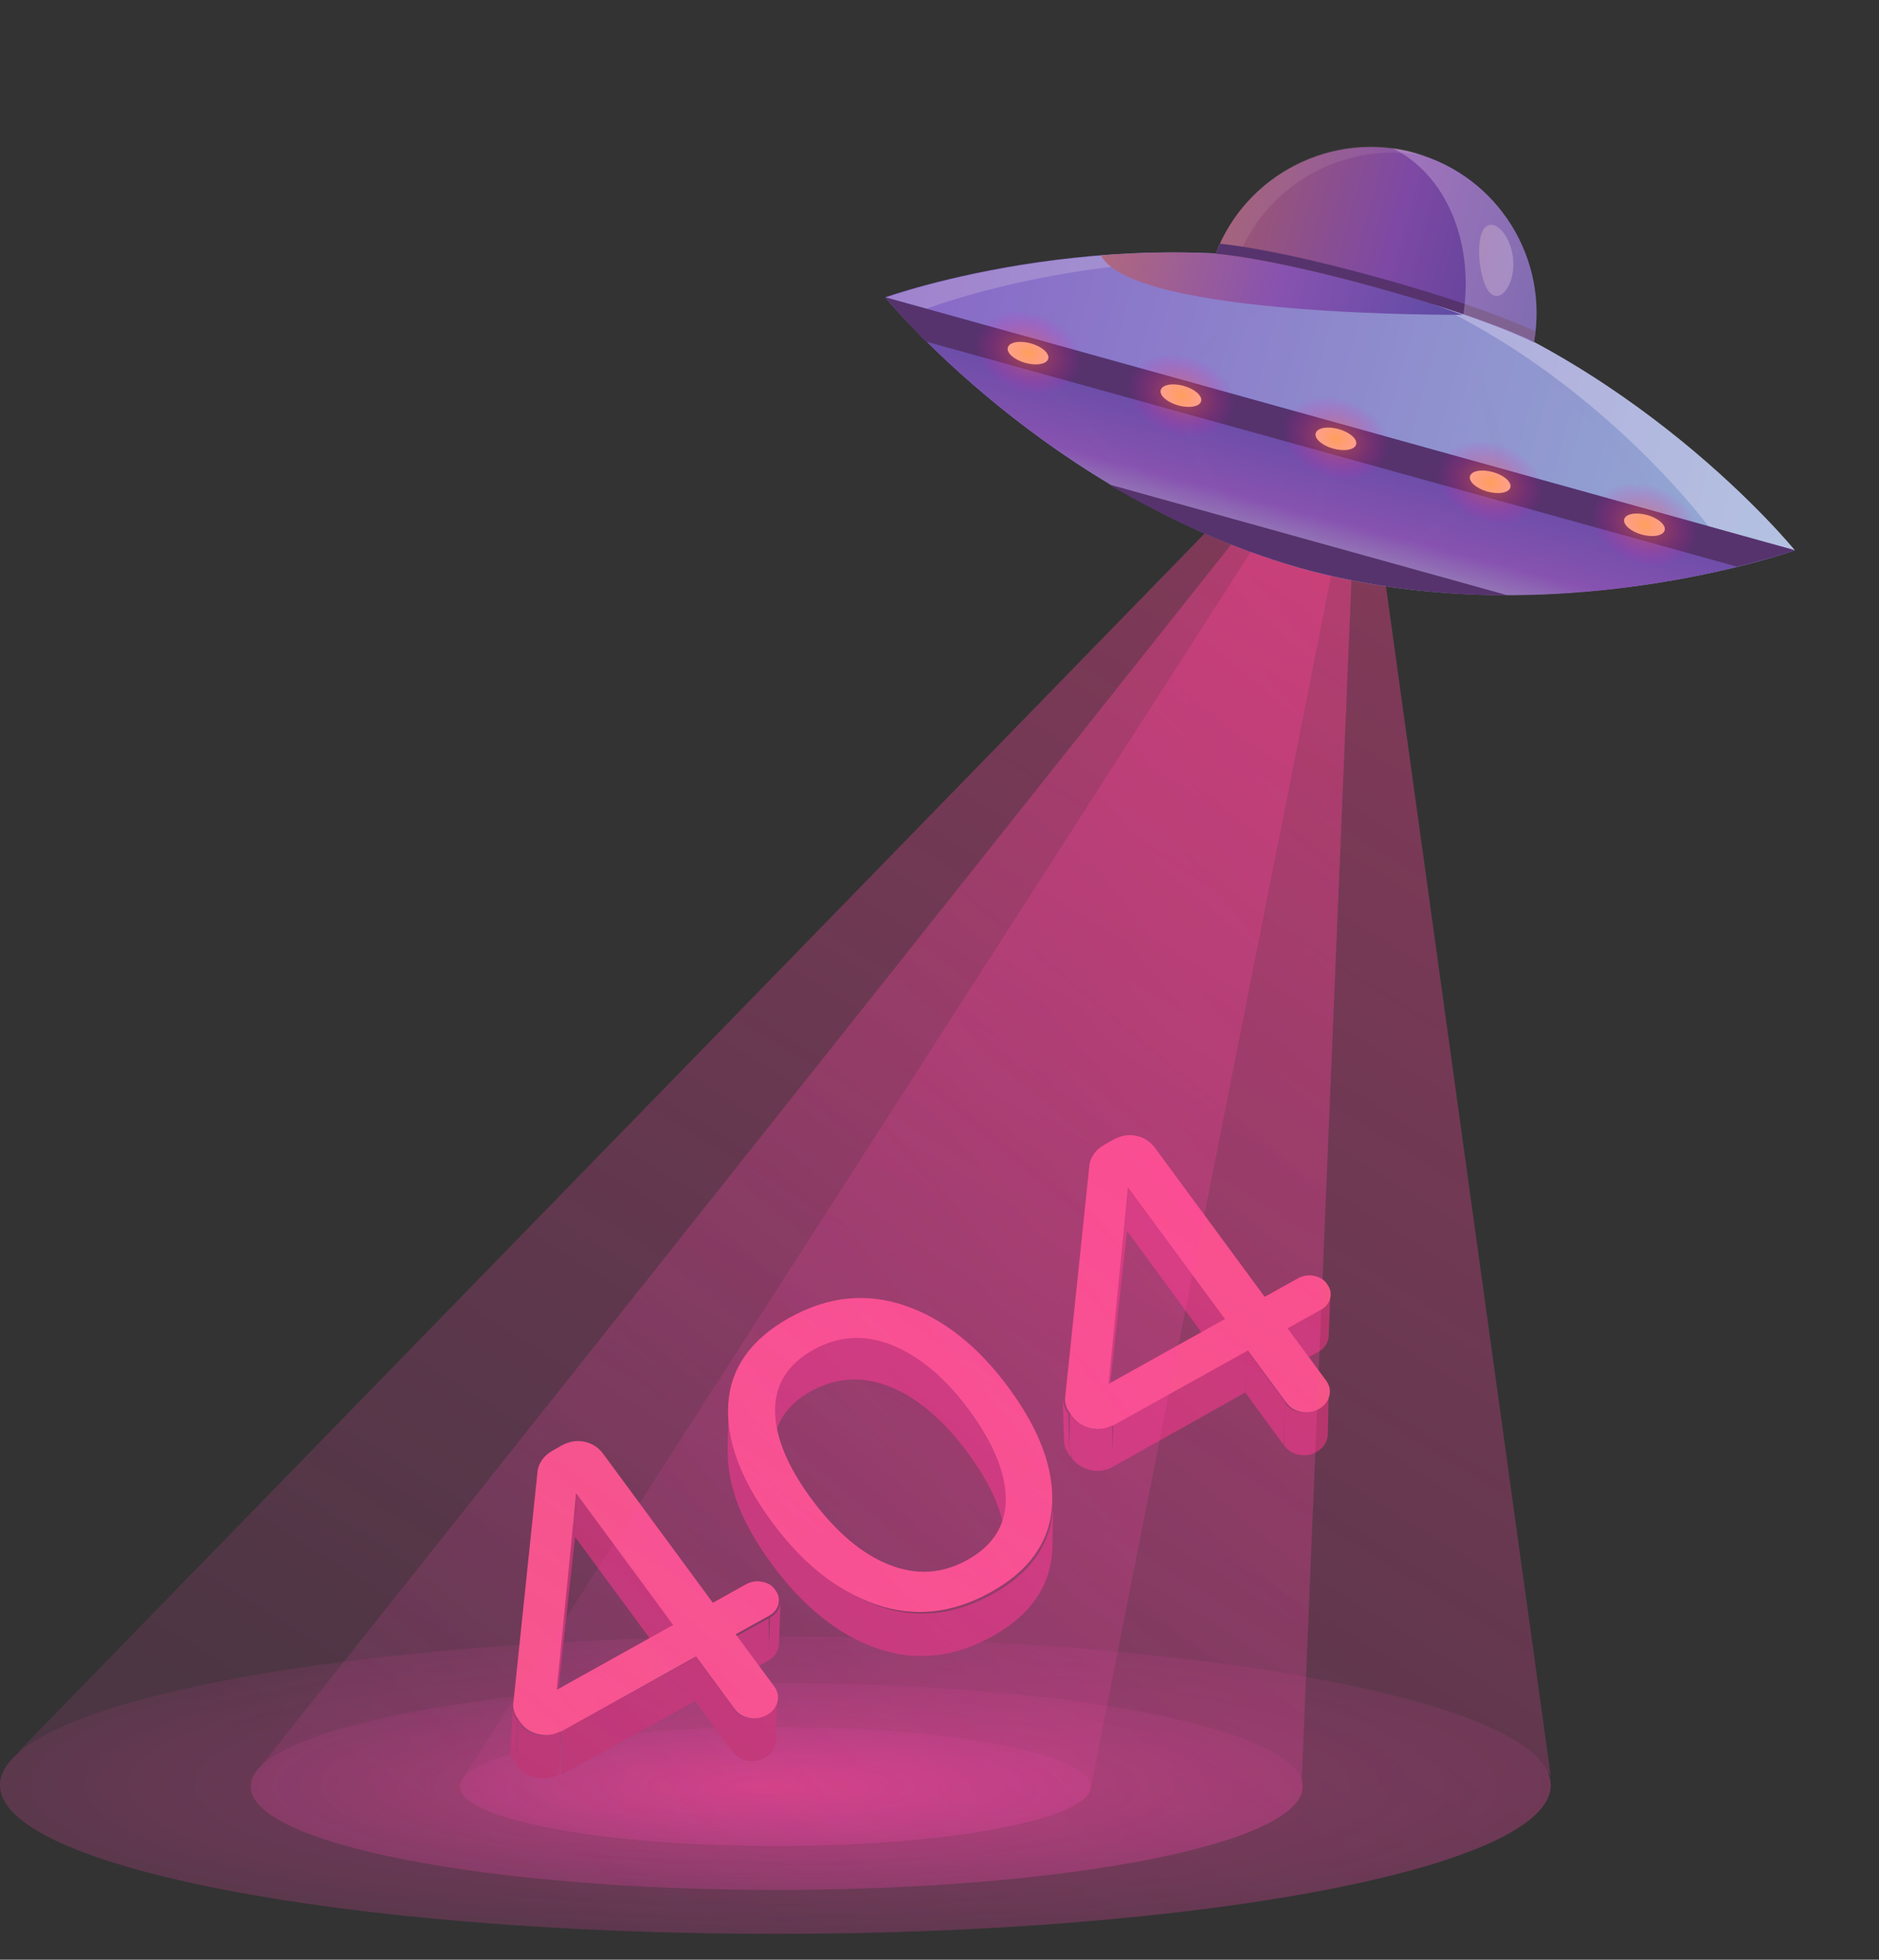 <svg width="727" height="758" viewBox="0 0 727 758" fill="none" xmlns="http://www.w3.org/2000/svg">
<rect x="0" y="0" width="727" height="758" fill="#333333" stroke="none"/>
<path opacity="0.3" d="M300 748C465.685 748 600 722.256 600 690.5C600 658.744 465.685 633 300 633C134.315 633 0 658.744 0 690.5C0 722.256 134.315 748 300 748Z" fill="url(#paint0_radial)"/>
<path opacity="0.3" d="M504 691C504 713.103 412.902 731 300.5 731C188.099 731 97 713.103 97 691C97 689.645 97.35 688.291 98.051 686.936C108.492 666.758 195.176 651 300.5 651C407.646 651 495.451 667.257 503.439 687.934L503.65 688.433C503.86 689.289 504 690.144 504 691Z" fill="url(#paint1_radial)"/>
<path opacity="0.3" d="M422 691C422 703.701 367.395 714 300 714C232.605 714 178 703.701 178 691C178 690.657 178.07 690.313 178.141 689.902C181.092 677.681 234.573 668 300 668C365.779 668 419.47 677.818 421.93 690.107C422 690.451 422 690.725 422 691Z" fill="url(#paint2_radial)"/>
<path d="M301.991 619.621L301.344 636.163C301.316 636.713 301.245 637.209 301.074 637.694C300.549 639.601 299.269 641.125 297.292 642.223L297.939 625.681C299.916 624.584 301.196 623.059 301.721 621.152C301.906 620.568 301.977 620.072 301.991 619.621Z" fill="#9E305A"/>
<path d="M260.877 628.951L260.237 645.733L222.409 594.364L223.107 577.538L260.877 628.951Z" fill="#9E305A"/>
<path d="M297.426 626.028L297.465 642.239L285.074 649.021L285.035 632.811L297.426 626.028Z" fill="#9E305A"/>
<path d="M223.107 577.539L222.544 594.051L214.186 670.413L214.75 653.901L223.107 577.539Z" fill="#9E305A"/>
<path d="M284.294 661.354L283.925 678.237L268.615 657.499L268.94 640.559L284.294 661.354Z" fill="#9E305A"/>
<path d="M300.58 656.683L300.242 673.158C300.225 673.706 300.151 674.298 299.98 674.877C299.416 677.008 298.057 678.688 295.903 679.918C293.749 681.148 291.453 681.509 289.014 681.001C286.618 680.548 284.714 679.357 283.301 677.427L283.639 660.952C285.008 662.826 286.912 664.018 289.351 664.526C291.747 664.978 294.044 664.617 296.241 663.443C298.394 662.213 299.753 660.532 300.317 658.401C300.489 657.822 300.605 657.286 300.58 656.683Z" fill="#9E305A"/>
<path d="M200.179 665.891L199.313 681.983C198.056 680.25 197.454 678.431 197.565 676.481L198.431 660.389C198.32 662.339 198.866 664.202 200.179 665.891Z" fill="#9E305A"/>
<path d="M201.538 666.551L200.856 683.965L199.783 682.585L200.525 665.125L201.538 666.551Z" fill="#9E305A"/>
<path d="M269.255 640.959L269.222 657.841L217.132 686.476L217.21 669.651L269.255 640.959Z" fill="#9E305A"/>
<path d="M294.905 611.825C292.714 611.4 290.58 611.73 288.655 612.784L275.804 619.941L233.362 562.302C231.526 559.828 229.077 558.273 226.114 557.651C223.15 557.029 220.096 557.542 217.202 559.172L213.824 561.09C212.162 562.028 210.716 563.242 209.68 564.757C208.645 566.272 208.057 567.793 207.961 569.376L198.633 658.59C198.353 660.848 199.036 662.978 200.571 665.065L201.548 666.435C203.298 668.799 205.759 670.255 208.875 670.847C211.992 671.438 214.893 670.956 217.621 669.454L269.289 640.709L284.181 660.879C285.545 662.746 287.441 663.932 289.871 664.437C292.257 664.887 294.545 664.527 296.734 663.356C298.88 662.131 300.234 660.457 300.796 658.334C301.359 656.211 300.958 654.216 299.552 652.294L284.66 632.123L297.511 624.966C299.436 623.912 300.667 622.422 301.15 620.538C301.633 618.655 301.307 616.869 300.072 615.168C298.905 613.326 297.193 612.263 294.905 611.825ZM260.433 628.526L215.4 653.62L222.941 577.593L260.433 628.526Z" fill="#F25A7E"/>
<path d="M216.789 669.668L216.421 686.181C213.671 687.696 210.749 688.186 207.611 687.595C204.473 687.004 201.997 685.542 200.238 683.166L200.607 666.654C202.366 669.03 204.842 670.492 207.979 671.082C211.117 671.673 214.039 671.183 216.789 669.668Z" fill="#9E305A"/>
<path d="M514.726 500.3L514.079 516.842C514.051 517.393 513.98 517.889 513.81 518.374C513.284 520.281 512.004 521.805 510.027 522.902L510.674 506.36C512.651 505.263 513.931 503.739 514.457 501.832C514.585 501.292 514.712 500.752 514.726 500.3Z" fill="#9E305A"/>
<path d="M473.8 509.749L472.972 526.409L435.844 475.821L436.614 459.206L473.8 509.749Z" fill="#9E305A"/>
<path d="M511.153 505.933L510.803 522.446L497.809 529.697L498.159 513.184L511.153 505.933Z" fill="#9E305A"/>
<path d="M436.614 459.206L436.097 475.682L427.693 552.081L428.209 535.605L436.614 459.206Z" fill="#9E305A"/>
<path d="M497.292 542.357L496.66 558.91L481.914 538.787L482.447 522.223L497.292 542.357Z" fill="#9E305A"/>
<path d="M514.087 538.347L513.749 554.822C513.731 555.37 513.658 555.962 513.487 556.541C512.923 558.672 511.564 560.352 509.41 561.582C507.256 562.812 504.96 563.173 502.521 562.665C500.125 562.212 498.221 561.021 496.808 559.091L497.146 542.616C498.515 544.49 500.419 545.682 502.858 546.19C505.254 546.642 507.551 546.281 509.747 545.107C511.901 543.877 513.26 542.197 513.824 540.065C513.996 539.486 514.112 538.95 514.087 538.347Z" fill="#9E305A"/>
<path d="M413.31 546.752L413.812 562.881C412.455 561.032 411.723 559.15 411.668 557.196L411.167 541.067C411.222 543.021 411.953 544.903 413.31 546.752Z" fill="#9E305A"/>
<path d="M415.02 548.062L414.583 563.868L413.689 562.609L414.031 546.791L415.02 548.062Z" fill="#9E305A"/>
<path d="M482.445 522.219L481.966 538.511L430.188 567.563L430.764 551.283L482.445 522.219Z" fill="#9E305A"/>
<path d="M508.413 493.496C506.223 493.071 504.089 493.4 502.163 494.454L489.312 501.612L446.87 443.973C445.034 441.499 442.585 439.944 439.622 439.322C436.658 438.7 433.604 439.213 430.71 440.843L427.332 442.761C425.67 443.699 424.224 444.913 423.188 446.428C422.153 447.943 421.565 449.464 421.468 451.047L412.14 540.262C411.86 542.52 412.543 544.65 414.078 546.737L415.054 548.107C416.805 550.471 419.266 551.927 422.382 552.518C425.499 553.11 428.4 552.628 431.128 551.126L482.797 522.38L497.689 542.55C499.053 544.417 500.949 545.603 503.379 546.108C505.765 546.558 508.053 546.198 510.242 545.027C512.388 543.802 513.742 542.127 514.305 540.004C514.867 537.882 514.467 535.887 513.06 533.965L498.168 513.794L511.019 506.637C512.944 505.583 514.176 504.092 514.659 502.209C515.142 500.325 514.815 498.539 513.581 496.838C512.414 494.996 510.646 493.976 508.413 493.496ZM473.941 510.197L428.907 535.292L436.449 459.264L473.941 510.197Z" fill="#F25A7E"/>
<path d="M430.296 551.334L430.412 567.47C427.806 568.873 425.005 569.269 421.965 568.602C418.926 567.935 416.499 566.435 414.737 564.061L414.621 547.925C416.383 550.299 418.81 551.799 421.85 552.466C424.889 553.133 427.69 552.737 430.296 551.334Z" fill="#9E305A"/>
<path d="M389.201 580.111L388.899 596.586C388.785 586.413 383.986 574.888 374.544 562.065C365.146 549.299 355.134 540.757 344.509 536.44C333.883 532.123 323.668 532.662 313.807 538.101C304.211 543.424 299.346 550.956 299.2 560.795L299.502 544.321C299.691 534.537 304.556 527.005 314.109 521.626C323.927 516.132 334.142 515.592 344.81 519.965C355.436 524.282 365.447 532.824 374.846 545.59C384.343 558.37 389.142 569.895 389.201 580.111Z" fill="#9E305A"/>
<path d="M407.498 581.363L407.207 597.791C407.234 598.393 407.163 598.982 407.134 599.627C406.386 613.651 398.612 624.773 383.812 632.991C368.956 641.252 354.025 642.718 339.104 637.499C324.14 632.224 310.65 621.352 298.622 604.981C286.97 589.206 281.314 574.555 281.555 561.015L281.846 544.587C281.605 558.127 287.316 572.736 298.913 588.552C310.984 604.98 324.485 615.753 339.395 621.071C354.359 626.345 369.192 624.867 384.102 616.563C398.848 608.387 406.622 597.266 407.425 583.199C407.453 582.554 407.427 581.952 407.498 581.363Z" fill="#9E305A"/>
<path d="M350.073 504.979C335.088 499.87 320.242 501.448 305.437 509.699C290.521 518.036 282.612 529.217 281.778 543.101C280.932 557.082 286.521 572.146 298.479 588.432C310.437 604.719 323.865 615.361 338.739 620.556C353.669 625.708 368.515 624.13 383.486 615.75C398.291 607.499 406.145 596.361 407.046 582.336C407.893 568.355 402.359 553.248 390.444 537.017C378.529 520.785 365.057 510.088 350.073 504.979ZM375.042 545.643C384.374 558.326 389.086 569.749 389.134 579.858C389.183 589.967 384.246 597.777 374.423 603.3C364.6 608.823 354.412 609.424 343.803 605.147C333.237 600.924 323.322 592.402 313.893 579.708C304.604 567.08 299.935 555.712 299.886 545.603C299.838 535.494 304.774 527.684 314.597 522.161C324.42 516.638 334.609 516.037 345.217 520.314C355.869 524.646 365.796 533.071 375.042 545.643Z" fill="#F25A7E"/>
<path opacity="0.4" fill-rule="evenodd" clip-rule="evenodd" d="M599.192 685.812L600 686.996L535.849 223.959C532.791 222.053 529.883 220.19 527.092 218.401C505.527 204.579 490.9 195.203 467.291 205.115L14.427 670.033L7 677.761C7.319 677.596 7.646 677.431 7.98 677.265C2.761 681.513 0 685.943 0 690.496C0 722.252 134.315 747.996 300 747.996C465.685 747.996 600 722.252 600 690.496C600 688.802 599.618 687.124 598.868 685.467C598.978 685.582 599.086 685.697 599.192 685.812Z" fill="url(#paint3_linear)"/>
<path opacity="0.4" fill-rule="evenodd" clip-rule="evenodd" d="M100.957 683.135L478.439 207.996C503.543 207.996 503.544 207.996 522.998 221.827L523 221.828L503.653 688.444C503.861 689.295 504 690.145 504 690.996C504 713.099 412.902 730.996 300.5 730.996C188.099 730.996 97 713.099 97 690.996C97 689.641 97.35 688.287 98.051 686.932C98.716 685.647 99.689 684.381 100.957 683.135Z" fill="url(#paint4_linear)"/>
<path opacity="0.3" fill-rule="evenodd" clip-rule="evenodd" d="M421.902 691.931C421.907 691.954 421.911 691.977 421.916 692L517 212.649C508.219 212.05 505.706 210.039 503.444 208.229C500.993 206.267 498.838 204.542 489.319 205.11L179 688.01C179.006 688.006 179.012 688.002 179.018 687.998C178.59 688.625 178.296 689.26 178.141 689.902C178.13 689.962 178.12 690.02 178.11 690.078C178.051 690.414 178 690.707 178 691C178 703.702 232.605 714 300 714C365.741 714 419.312 704.201 421.902 691.931ZM321.79 668.366C314.696 668.085 307.388 667.938 299.924 667.938C295.664 667.938 291.479 668.001 287.375 668.121C291.526 668.041 295.738 668 300 668C307.437 668 314.719 668.125 321.79 668.366Z" fill="url(#paint5_linear)"/>
<path d="M694.438 212.839C694.438 212.839 600.318 246.626 503.401 219.53C406.127 192.605 342.498 114.993 342.498 114.993C342.498 114.993 436.953 81.008 533.871 108.104C631.145 135.029 694.438 212.839 694.438 212.839Z" fill="url(#paint6_linear)"/>
<path opacity="0.2" d="M358.43 119.437C358.43 119.437 446.602 85.606 538.182 109.335C536.863 108.869 535.545 108.404 534.133 108.202C436.859 81.277 342.761 115.091 342.761 115.091C342.761 115.091 405.019 191.33 503.328 219.827C504.647 220.292 506.059 220.494 507.377 220.96C416.3 192.757 358.43 119.437 358.43 119.437Z" fill="#FFF1EB"/>
<path d="M694.439 212.839C694.439 212.839 599.983 246.824 503.066 219.728C405.019 191.46 342.499 114.992 342.499 114.992L694.439 212.839Z" fill="url(#paint7_linear)"/>
<g opacity="0.15">
<path opacity="0.15" d="M457.553 147.003C462.069 141.775 494.621 106.699 528.148 106.67C516.698 103.815 505.326 101.58 493.939 100.229C438.614 102.351 392.44 127.279 391.82 127.356L390.036 128.21L390.982 129.73C391.323 130.444 418.129 175.5 464.391 205.772C474.661 210.288 485.645 214.462 497.172 217.938C468.549 200.715 459.027 153.752 457.553 147.003ZM515.1 104.141C483.031 111.802 455.49 143.605 454.311 145.265L453.768 145.963L453.752 146.847C454.156 149.066 460.948 190.32 484.869 213.299C433.751 187.54 401.515 139.381 395.403 129.808C405.581 124.503 458.209 99.777 515.1 104.141Z" fill="#919FB7"/>
<path opacity="0.15" d="M535.81 108.495C535.282 108.309 534.755 108.122 533.963 107.843C533.436 107.657 532.908 107.471 532.024 107.455L500.955 218.987C501.483 219.173 502.01 219.359 502.802 219.639C503.329 219.825 503.857 220.011 504.741 220.027L535.81 108.495Z" fill="#919FB7"/>
<path opacity="0.15" d="M646.903 199.62L645.957 198.1C645.615 197.386 618.81 152.33 572.548 122.058C562.277 117.542 551.293 113.368 539.766 109.892C568.389 127.115 577.912 174.078 579.385 180.827C574.87 186.055 542.318 221.131 508.791 221.16C520.24 224.015 531.612 226.25 543 227.601C598.325 225.479 644.498 200.551 645.119 200.474L646.903 199.62ZM521.931 223.426C554.264 215.857 581.541 183.961 582.984 182.394L583.527 181.696L583.543 180.812C583.14 178.593 576.348 137.34 552.426 114.361C603.544 140.119 635.78 188.278 641.892 197.851C631.45 203.063 578.823 227.79 521.931 223.426Z" fill="#919FB7"/>
</g>
<path d="M428.799 187.286C451.388 200.599 476.132 212.004 503.065 219.732C530.091 227.197 557.195 230.24 583.29 230.257L428.799 187.286Z" fill="#56336D"/>
<path opacity="0.3" d="M694.438 212.837C694.438 212.837 631.145 135.027 533.871 108.102C530.876 107.341 528.146 106.674 525.151 105.914C608.633 132.419 661.16 203.759 661.16 203.759L694.438 212.837Z" fill="#FFF1FF"/>
<path d="M342.499 114.992C342.499 114.992 348.13 121.726 358.12 132.075L672.035 219.167C685.983 215.786 694.439 212.839 694.439 212.839L342.499 114.992Z" fill="#56336D"/>
<path d="M396.71 140.366C401.027 141.565 404.995 140.848 405.574 138.764C406.153 136.681 403.123 134.019 398.807 132.82C394.491 131.621 390.522 132.338 389.943 134.421C389.364 136.505 392.394 139.166 396.71 140.366Z" fill="#FFC7A4"/>
<path d="M455.867 156.811C460.183 158.01 464.152 157.293 464.73 155.209C465.309 153.126 462.28 150.464 457.963 149.265C453.647 148.066 449.679 148.783 449.1 150.867C448.521 152.95 451.551 155.612 455.867 156.811Z" fill="#FFC7A4"/>
<path d="M515.821 173.514C520.138 174.713 524.106 173.996 524.685 171.913C525.264 169.829 522.234 167.168 517.918 165.968C513.602 164.769 509.633 165.486 509.054 167.57C508.475 169.654 511.505 172.315 515.821 173.514Z" fill="#FFC7A4"/>
<path d="M575.509 190.135C579.826 191.334 583.794 190.617 584.373 188.534C584.952 186.45 581.922 183.788 577.606 182.589C573.29 181.39 569.321 182.107 568.742 184.191C568.163 186.275 571.193 188.936 575.509 190.135Z" fill="#FFC7A4"/>
<path d="M515.286 103.619C483.466 97.132 452.778 96.679 425.938 98.772C438.518 122.789 565.831 121.76 565.831 121.76L515.286 103.619Z" fill="url(#paint8_linear)"/>
<path d="M635.197 206.756C639.514 207.955 643.482 207.238 644.061 205.155C644.64 203.071 641.61 200.41 637.294 199.21C632.978 198.011 629.009 198.728 628.43 200.812C627.851 202.896 630.881 205.557 635.197 206.756Z" fill="#FFC7A4"/>
<path d="M593.507 132.422C599.296 100.059 579.688 68.221 547.558 59.251C515.428 50.282 482.04 67.562 470.355 98.141C470.355 98.141 489.531 99.275 533.017 111.364C576.504 123.453 593.507 132.422 593.507 132.422Z" fill="url(#paint9_linear)"/>
<g opacity="0.3">
<path opacity="0.3" d="M551.607 60.384C550.289 59.919 548.97 59.453 547.651 58.987C515.521 50.018 482.133 67.298 470.448 97.877C470.448 97.877 473.365 98.016 479.276 98.917C490.743 70.635 521.199 54.098 551.607 60.384Z" fill="#FFF1EB"/>
<path opacity="0.3" d="M541.116 113.628C539.797 113.163 538.386 112.961 537.067 112.495C577.466 124.088 593.6 132.157 593.6 132.157C593.787 131.629 593.616 131.272 593.802 130.745C584.928 127.316 568.142 121.093 541.116 113.628Z" fill="#FFF1EB"/>
</g>
<path d="M534.056 107.576C494.619 96.62 475.459 94.602 472.015 94.276C471.549 95.594 470.82 96.82 470.354 98.139C470.354 98.139 489.53 99.273 533.017 111.362C576.503 123.451 593.599 132.156 593.599 132.156C593.801 130.744 594.003 129.332 594.112 128.184C591.04 126.803 573.494 118.533 534.056 107.576Z" fill="#56336D"/>
<g opacity="0.5">
<path opacity="0.5" d="M566.187 121.59C585.533 128.123 593.507 132.421 593.507 132.421C599.297 100.058 579.689 68.221 547.559 59.251C544.657 58.227 541.57 57.73 538.746 57.327C559.271 67.242 570.486 93.447 566.187 121.59Z" fill="#FFF1FF"/>
</g>
<g opacity="0.5">
<path opacity="0.5" d="M585.41 99.904C586.231 108.499 582.228 114.798 578.784 114.472C575.34 114.146 573.323 108.095 572.471 101.269C571.882 94.535 572.611 88.267 575.993 87.089C579.376 85.91 584.495 91.573 585.41 99.904Z" fill="url(#paint10_linear)"/>
</g>
<path opacity="0.5" d="M631.014 217.736C642.084 221.644 653.392 218.2 656.272 210.043C659.152 201.886 652.512 192.105 641.442 188.197C630.372 184.289 619.063 187.734 616.183 195.891C613.304 204.047 619.944 213.828 631.014 217.736Z" fill="url(#paint11_radial)"/>
<path opacity="0.5" d="M571.236 201.388C582.306 205.297 593.615 201.852 596.495 193.695C599.374 185.538 592.734 175.758 581.664 171.85C570.594 167.942 559.286 171.386 556.406 179.543C553.526 187.7 560.166 197.48 571.236 201.388Z" fill="url(#paint12_radial)"/>
<path opacity="0.5" d="M511.647 184.498C522.718 188.406 534.026 184.961 536.906 176.805C539.785 168.648 533.146 158.867 522.075 154.959C511.005 151.051 499.697 154.495 496.817 162.652C493.938 170.809 500.577 180.59 511.647 184.498Z" fill="url(#paint13_radial)"/>
<path opacity="0.5" d="M451.701 167.787C462.771 171.695 474.079 168.251 476.959 160.094C479.839 151.937 473.199 142.156 462.129 138.248C451.059 134.34 439.75 137.784 436.87 145.941C433.991 154.098 440.631 163.879 451.701 167.787Z" fill="url(#paint14_radial)"/>
<path opacity="0.5" d="M392.544 151.346C403.615 155.254 414.923 151.809 417.803 143.652C420.682 135.495 414.043 125.715 402.972 121.807C391.902 117.899 380.594 121.343 377.714 129.5C374.835 137.657 381.474 147.437 392.544 151.346Z" fill="url(#paint15_radial)"/>
<defs>
<radialGradient id="paint0_radial" cx="0" cy="0" r="1" gradientUnits="userSpaceOnUse" gradientTransform="translate(300 690.5) rotate(90) scale(57.5 300)">
<stop stop-color="#FF4492"/>
<stop offset="1" stop-color="#FF49B6" stop-opacity="0.3"/>
</radialGradient>
<radialGradient id="paint1_radial" cx="0" cy="0" r="1" gradientUnits="userSpaceOnUse" gradientTransform="translate(300.5 691) rotate(90) scale(40 203.5)">
<stop stop-color="#FF4492"/>
<stop offset="1" stop-color="#FF49B6" stop-opacity="0.3"/>
</radialGradient>
<radialGradient id="paint2_radial" cx="0" cy="0" r="1" gradientUnits="userSpaceOnUse" gradientTransform="translate(300 691) rotate(90) scale(23 122)">
<stop stop-color="#FF4492"/>
<stop offset="1" stop-color="#FF49B6" stop-opacity="0.3"/>
</radialGradient>
<linearGradient id="paint3_linear" x1="182.49" y1="734.84" x2="533.168" y2="170.266" gradientUnits="userSpaceOnUse">
<stop stop-color="#FF49B6" stop-opacity="0.3"/>
<stop offset="1" stop-color="#FF4492"/>
</linearGradient>
<linearGradient id="paint4_linear" x1="228.432" y1="741.45" x2="606.494" y2="288.745" gradientUnits="userSpaceOnUse">
<stop stop-color="#FF49B6" stop-opacity="0.3"/>
<stop offset="1" stop-color="#FF4492"/>
</linearGradient>
<linearGradient id="paint5_linear" x1="270.572" y1="744.092" x2="675.148" y2="405.392" gradientUnits="userSpaceOnUse">
<stop stop-color="#FF49B6" stop-opacity="0.3"/>
<stop offset="1" stop-color="#FF4492"/>
</linearGradient>
<linearGradient id="paint6_linear" x1="342.519" y1="114.934" x2="694.501" y2="212.734" gradientUnits="userSpaceOnUse">
<stop stop-color="#8867C6"/>
<stop offset="0.995" stop-color="#94ADD4"/>
</linearGradient>
<linearGradient id="paint7_linear" x1="519.539" y1="160.131" x2="496.052" y2="248.104" gradientUnits="userSpaceOnUse">
<stop stop-color="#5D4BA4"/>
<stop offset="0.442" stop-color="#8752B0"/>
<stop offset="0.995" stop-color="#BEF1CB"/>
</linearGradient>
<linearGradient id="paint8_linear" x1="427.923" y1="92.288" x2="563.77" y2="130.034" gradientUnits="userSpaceOnUse">
<stop offset="0.005" stop-color="#AE687F"/>
<stop offset="0.5" stop-color="#8752B0"/>
<stop offset="1" stop-color="#5D4BA4"/>
</linearGradient>
<linearGradient id="paint9_linear" x1="478.26" y1="70.073" x2="601.359" y2="104.277" gradientUnits="userSpaceOnUse">
<stop offset="0.005" stop-color="#9C5772"/>
<stop offset="0.5" stop-color="#7E49A4"/>
<stop offset="1" stop-color="#564197"/>
</linearGradient>
<linearGradient id="paint10_linear" x1="571.839" y1="98.42" x2="585.869" y2="100.182" gradientUnits="userSpaceOnUse">
<stop stop-color="#FFDBD8"/>
<stop offset="1" stop-color="#FFF1F6"/>
</linearGradient>
<radialGradient id="paint11_radial" cx="0" cy="0" r="1" gradientUnits="userSpaceOnUse" gradientTransform="translate(636.334 202.965) rotate(19.444) scale(21.275 15.568)">
<stop stop-color="#FF780F"/>
<stop offset="1" stop-color="#FF00C7" stop-opacity="0"/>
</radialGradient>
<radialGradient id="paint12_radial" cx="0" cy="0" r="1" gradientUnits="userSpaceOnUse" gradientTransform="translate(576.556 186.617) rotate(19.444) scale(21.275 15.568)">
<stop stop-color="#FF780F"/>
<stop offset="1" stop-color="#FF00C7" stop-opacity="0"/>
</radialGradient>
<radialGradient id="paint13_radial" cx="0" cy="0" r="1" gradientUnits="userSpaceOnUse" gradientTransform="translate(516.967 169.727) rotate(19.444) scale(21.275 15.568)">
<stop stop-color="#FF780F"/>
<stop offset="1" stop-color="#FF00C7" stop-opacity="0"/>
</radialGradient>
<radialGradient id="paint14_radial" cx="0" cy="0" r="1" gradientUnits="userSpaceOnUse" gradientTransform="translate(457.021 153.016) rotate(19.444) scale(21.275 15.568)">
<stop stop-color="#FF780F"/>
<stop offset="1" stop-color="#FF00C7" stop-opacity="0"/>
</radialGradient>
<radialGradient id="paint15_radial" cx="0" cy="0" r="1" gradientUnits="userSpaceOnUse" gradientTransform="translate(397.864 136.574) rotate(19.444) scale(21.275 15.568)">
<stop stop-color="#FF780F"/>
<stop offset="1" stop-color="#FF00C7" stop-opacity="0"/>
</radialGradient>
</defs>
</svg>
